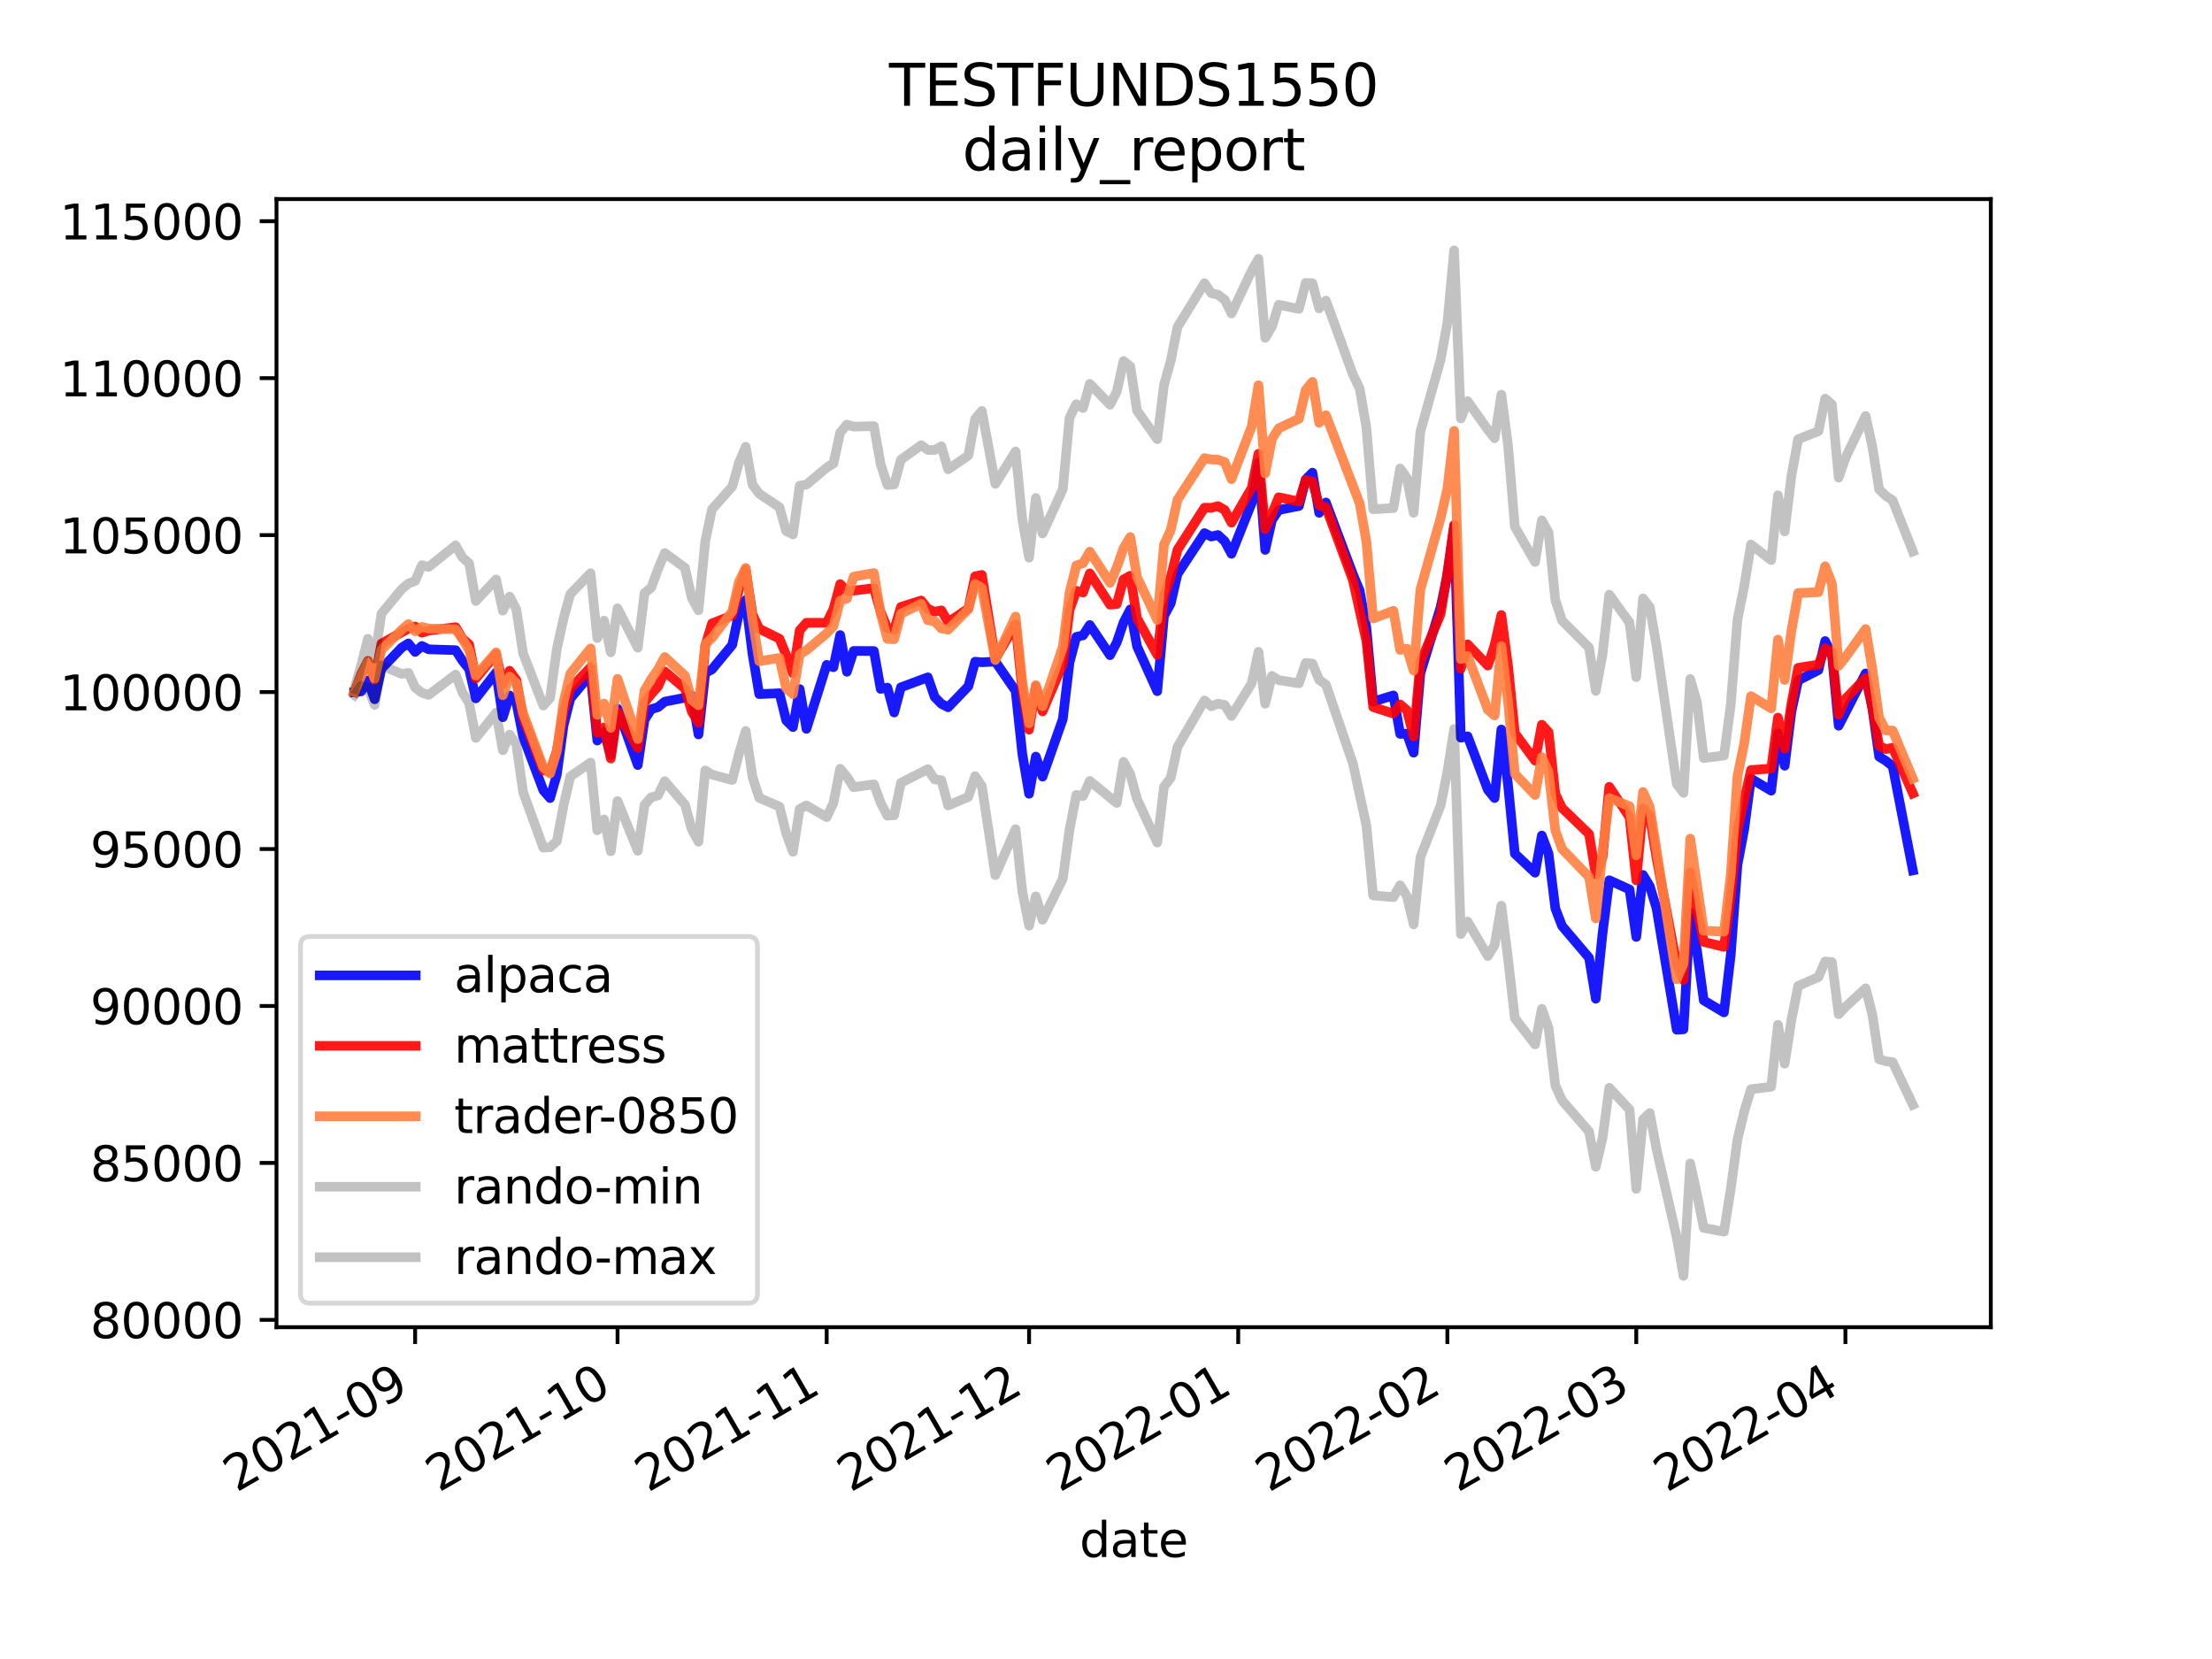 <?xml version="1.0" encoding="utf-8" standalone="no"?>
<!DOCTYPE svg PUBLIC "-//W3C//DTD SVG 1.1//EN"
  "http://www.w3.org/Graphics/SVG/1.1/DTD/svg11.dtd">
<svg height="345.6pt" version="1.1" viewBox="0 0 460.8 345.6" width="460.8pt" xmlns="http://www.w3.org/2000/svg" xmlns:xlink="http://www.w3.org/1999/xlink">
 <defs>
  <style type="text/css">*{stroke-linecap:butt;stroke-linejoin:round;}</style>
 </defs>
 <g id="figure_1">
  <g id="patch_1">
   <path d="M 0 345.6 
L 460.8 345.6 
L 460.8 0 
L 0 0 
z
" style="fill:#ffffff;"/>
  </g>
  <g id="axes_1">
   <g id="patch_2">
    <path d="M 57.6 276.48 
L 414.72 276.48 
L 414.72 41.472 
L 57.6 41.472 
z
" style="fill:#ffffff;"/>
   </g>
   <g id="matplotlib.axis_1">
    <g id="xtick_1">
     <g id="line2d_1">
      <defs>
       <path d="M 0 0 
L 0 3.5 
" id="m980379ba39" style="stroke:#000000;stroke-width:0.8;"/>
      </defs>
      <g>
       <use style="stroke:#000000;stroke-width:0.8;" x="86.482" xlink:href="#m980379ba39" y="276.48"/>
      </g>
     </g>
     <g id="text_1">
      <!-- 2021-09 -->
      <g transform="translate(49.257 310.952)rotate(-30)scale(0.1 -0.1)">
       <defs>
        <path d="M 1228 531 
L 3431 531 
L 3431 0 
L 469 0 
L 469 531 
Q 828 903 1448 1529 
Q 2069 2156 2228 2338 
Q 2531 2678 2651 2914 
Q 2772 3150 2772 3378 
Q 2772 3750 2511 3984 
Q 2250 4219 1831 4219 
Q 1534 4219 1204 4116 
Q 875 4013 500 3803 
L 500 4441 
Q 881 4594 1212 4672 
Q 1544 4750 1819 4750 
Q 2544 4750 2975 4387 
Q 3406 4025 3406 3419 
Q 3406 3131 3298 2873 
Q 3191 2616 2906 2266 
Q 2828 2175 2409 1742 
Q 1991 1309 1228 531 
z
" id="DejaVuSans-32" transform="scale(0.016)"/>
        <path d="M 2034 4250 
Q 1547 4250 1301 3770 
Q 1056 3291 1056 2328 
Q 1056 1369 1301 889 
Q 1547 409 2034 409 
Q 2525 409 2770 889 
Q 3016 1369 3016 2328 
Q 3016 3291 2770 3770 
Q 2525 4250 2034 4250 
z
M 2034 4750 
Q 2819 4750 3233 4129 
Q 3647 3509 3647 2328 
Q 3647 1150 3233 529 
Q 2819 -91 2034 -91 
Q 1250 -91 836 529 
Q 422 1150 422 2328 
Q 422 3509 836 4129 
Q 1250 4750 2034 4750 
z
" id="DejaVuSans-30" transform="scale(0.016)"/>
        <path d="M 794 531 
L 1825 531 
L 1825 4091 
L 703 3866 
L 703 4441 
L 1819 4666 
L 2450 4666 
L 2450 531 
L 3481 531 
L 3481 0 
L 794 0 
L 794 531 
z
" id="DejaVuSans-31" transform="scale(0.016)"/>
        <path d="M 313 2009 
L 1997 2009 
L 1997 1497 
L 313 1497 
L 313 2009 
z
" id="DejaVuSans-2d" transform="scale(0.016)"/>
        <path d="M 703 97 
L 703 672 
Q 941 559 1184 500 
Q 1428 441 1663 441 
Q 2288 441 2617 861 
Q 2947 1281 2994 2138 
Q 2813 1869 2534 1725 
Q 2256 1581 1919 1581 
Q 1219 1581 811 2004 
Q 403 2428 403 3163 
Q 403 3881 828 4315 
Q 1253 4750 1959 4750 
Q 2769 4750 3195 4129 
Q 3622 3509 3622 2328 
Q 3622 1225 3098 567 
Q 2575 -91 1691 -91 
Q 1453 -91 1209 -44 
Q 966 3 703 97 
z
M 1959 2075 
Q 2384 2075 2632 2365 
Q 2881 2656 2881 3163 
Q 2881 3666 2632 3958 
Q 2384 4250 1959 4250 
Q 1534 4250 1286 3958 
Q 1038 3666 1038 3163 
Q 1038 2656 1286 2365 
Q 1534 2075 1959 2075 
z
" id="DejaVuSans-39" transform="scale(0.016)"/>
       </defs>
       <use xlink:href="#DejaVuSans-32"/>
       <use x="63.623" xlink:href="#DejaVuSans-30"/>
       <use x="127.246" xlink:href="#DejaVuSans-32"/>
       <use x="190.869" xlink:href="#DejaVuSans-31"/>
       <use x="254.492" xlink:href="#DejaVuSans-2d"/>
       <use x="290.576" xlink:href="#DejaVuSans-30"/>
       <use x="354.199" xlink:href="#DejaVuSans-39"/>
      </g>
     </g>
    </g>
    <g id="xtick_2">
     <g id="line2d_2">
      <g>
       <use style="stroke:#000000;stroke-width:0.8;" x="128.645" xlink:href="#m980379ba39" y="276.48"/>
      </g>
     </g>
     <g id="text_2">
      <!-- 2021-10 -->
      <g transform="translate(91.42 310.952)rotate(-30)scale(0.1 -0.1)">
       <use xlink:href="#DejaVuSans-32"/>
       <use x="63.623" xlink:href="#DejaVuSans-30"/>
       <use x="127.246" xlink:href="#DejaVuSans-32"/>
       <use x="190.869" xlink:href="#DejaVuSans-31"/>
       <use x="254.492" xlink:href="#DejaVuSans-2d"/>
       <use x="290.576" xlink:href="#DejaVuSans-31"/>
       <use x="354.199" xlink:href="#DejaVuSans-30"/>
      </g>
     </g>
    </g>
    <g id="xtick_3">
     <g id="line2d_3">
      <g>
       <use style="stroke:#000000;stroke-width:0.8;" x="172.213" xlink:href="#m980379ba39" y="276.48"/>
      </g>
     </g>
     <g id="text_3">
      <!-- 2021-11 -->
      <g transform="translate(134.988 310.952)rotate(-30)scale(0.1 -0.1)">
       <use xlink:href="#DejaVuSans-32"/>
       <use x="63.623" xlink:href="#DejaVuSans-30"/>
       <use x="127.246" xlink:href="#DejaVuSans-32"/>
       <use x="190.869" xlink:href="#DejaVuSans-31"/>
       <use x="254.492" xlink:href="#DejaVuSans-2d"/>
       <use x="290.576" xlink:href="#DejaVuSans-31"/>
       <use x="354.199" xlink:href="#DejaVuSans-31"/>
      </g>
     </g>
    </g>
    <g id="xtick_4">
     <g id="line2d_4">
      <g>
       <use style="stroke:#000000;stroke-width:0.8;" x="214.376" xlink:href="#m980379ba39" y="276.48"/>
      </g>
     </g>
     <g id="text_4">
      <!-- 2021-12 -->
      <g transform="translate(177.151 310.952)rotate(-30)scale(0.1 -0.1)">
       <use xlink:href="#DejaVuSans-32"/>
       <use x="63.623" xlink:href="#DejaVuSans-30"/>
       <use x="127.246" xlink:href="#DejaVuSans-32"/>
       <use x="190.869" xlink:href="#DejaVuSans-31"/>
       <use x="254.492" xlink:href="#DejaVuSans-2d"/>
       <use x="290.576" xlink:href="#DejaVuSans-31"/>
       <use x="354.199" xlink:href="#DejaVuSans-32"/>
      </g>
     </g>
    </g>
    <g id="xtick_5">
     <g id="line2d_5">
      <g>
       <use style="stroke:#000000;stroke-width:0.8;" x="257.944" xlink:href="#m980379ba39" y="276.48"/>
      </g>
     </g>
     <g id="text_5">
      <!-- 2022-01 -->
      <g transform="translate(220.719 310.952)rotate(-30)scale(0.1 -0.1)">
       <use xlink:href="#DejaVuSans-32"/>
       <use x="63.623" xlink:href="#DejaVuSans-30"/>
       <use x="127.246" xlink:href="#DejaVuSans-32"/>
       <use x="190.869" xlink:href="#DejaVuSans-32"/>
       <use x="254.492" xlink:href="#DejaVuSans-2d"/>
       <use x="290.576" xlink:href="#DejaVuSans-30"/>
       <use x="354.199" xlink:href="#DejaVuSans-31"/>
      </g>
     </g>
    </g>
    <g id="xtick_6">
     <g id="line2d_6">
      <g>
       <use style="stroke:#000000;stroke-width:0.8;" x="301.513" xlink:href="#m980379ba39" y="276.48"/>
      </g>
     </g>
     <g id="text_6">
      <!-- 2022-02 -->
      <g transform="translate(264.288 310.952)rotate(-30)scale(0.1 -0.1)">
       <use xlink:href="#DejaVuSans-32"/>
       <use x="63.623" xlink:href="#DejaVuSans-30"/>
       <use x="127.246" xlink:href="#DejaVuSans-32"/>
       <use x="190.869" xlink:href="#DejaVuSans-32"/>
       <use x="254.492" xlink:href="#DejaVuSans-2d"/>
       <use x="290.576" xlink:href="#DejaVuSans-30"/>
       <use x="354.199" xlink:href="#DejaVuSans-32"/>
      </g>
     </g>
    </g>
    <g id="xtick_7">
     <g id="line2d_7">
      <g>
       <use style="stroke:#000000;stroke-width:0.8;" x="340.865" xlink:href="#m980379ba39" y="276.48"/>
      </g>
     </g>
     <g id="text_7">
      <!-- 2022-03 -->
      <g transform="translate(303.64 310.952)rotate(-30)scale(0.1 -0.1)">
       <defs>
        <path d="M 2597 2516 
Q 3050 2419 3304 2112 
Q 3559 1806 3559 1356 
Q 3559 666 3084 287 
Q 2609 -91 1734 -91 
Q 1441 -91 1130 -33 
Q 819 25 488 141 
L 488 750 
Q 750 597 1062 519 
Q 1375 441 1716 441 
Q 2309 441 2620 675 
Q 2931 909 2931 1356 
Q 2931 1769 2642 2001 
Q 2353 2234 1838 2234 
L 1294 2234 
L 1294 2753 
L 1863 2753 
Q 2328 2753 2575 2939 
Q 2822 3125 2822 3475 
Q 2822 3834 2567 4026 
Q 2313 4219 1838 4219 
Q 1578 4219 1281 4162 
Q 984 4106 628 3988 
L 628 4550 
Q 988 4650 1302 4700 
Q 1616 4750 1894 4750 
Q 2613 4750 3031 4423 
Q 3450 4097 3450 3541 
Q 3450 3153 3228 2886 
Q 3006 2619 2597 2516 
z
" id="DejaVuSans-33" transform="scale(0.016)"/>
       </defs>
       <use xlink:href="#DejaVuSans-32"/>
       <use x="63.623" xlink:href="#DejaVuSans-30"/>
       <use x="127.246" xlink:href="#DejaVuSans-32"/>
       <use x="190.869" xlink:href="#DejaVuSans-32"/>
       <use x="254.492" xlink:href="#DejaVuSans-2d"/>
       <use x="290.576" xlink:href="#DejaVuSans-30"/>
       <use x="354.199" xlink:href="#DejaVuSans-33"/>
      </g>
     </g>
    </g>
    <g id="xtick_8">
     <g id="line2d_8">
      <g>
       <use style="stroke:#000000;stroke-width:0.8;" x="384.433" xlink:href="#m980379ba39" y="276.48"/>
      </g>
     </g>
     <g id="text_8">
      <!-- 2022-04 -->
      <g transform="translate(347.208 310.952)rotate(-30)scale(0.1 -0.1)">
       <defs>
        <path d="M 2419 4116 
L 825 1625 
L 2419 1625 
L 2419 4116 
z
M 2253 4666 
L 3047 4666 
L 3047 1625 
L 3713 1625 
L 3713 1100 
L 3047 1100 
L 3047 0 
L 2419 0 
L 2419 1100 
L 313 1100 
L 313 1709 
L 2253 4666 
z
" id="DejaVuSans-34" transform="scale(0.016)"/>
       </defs>
       <use xlink:href="#DejaVuSans-32"/>
       <use x="63.623" xlink:href="#DejaVuSans-30"/>
       <use x="127.246" xlink:href="#DejaVuSans-32"/>
       <use x="190.869" xlink:href="#DejaVuSans-32"/>
       <use x="254.492" xlink:href="#DejaVuSans-2d"/>
       <use x="290.576" xlink:href="#DejaVuSans-30"/>
       <use x="354.199" xlink:href="#DejaVuSans-34"/>
      </g>
     </g>
    </g>
    <g id="text_9">
     <!-- date -->
     <g transform="translate(224.885 324.351)scale(0.1 -0.1)">
      <defs>
       <path d="M 2906 2969 
L 2906 4863 
L 3481 4863 
L 3481 0 
L 2906 0 
L 2906 525 
Q 2725 213 2448 61 
Q 2172 -91 1784 -91 
Q 1150 -91 751 415 
Q 353 922 353 1747 
Q 353 2572 751 3078 
Q 1150 3584 1784 3584 
Q 2172 3584 2448 3432 
Q 2725 3281 2906 2969 
z
M 947 1747 
Q 947 1113 1208 752 
Q 1469 391 1925 391 
Q 2381 391 2643 752 
Q 2906 1113 2906 1747 
Q 2906 2381 2643 2742 
Q 2381 3103 1925 3103 
Q 1469 3103 1208 2742 
Q 947 2381 947 1747 
z
" id="DejaVuSans-64" transform="scale(0.016)"/>
       <path d="M 2194 1759 
Q 1497 1759 1228 1600 
Q 959 1441 959 1056 
Q 959 750 1161 570 
Q 1363 391 1709 391 
Q 2188 391 2477 730 
Q 2766 1069 2766 1631 
L 2766 1759 
L 2194 1759 
z
M 3341 1997 
L 3341 0 
L 2766 0 
L 2766 531 
Q 2569 213 2275 61 
Q 1981 -91 1556 -91 
Q 1019 -91 701 211 
Q 384 513 384 1019 
Q 384 1609 779 1909 
Q 1175 2209 1959 2209 
L 2766 2209 
L 2766 2266 
Q 2766 2663 2505 2880 
Q 2244 3097 1772 3097 
Q 1472 3097 1187 3025 
Q 903 2953 641 2809 
L 641 3341 
Q 956 3463 1253 3523 
Q 1550 3584 1831 3584 
Q 2591 3584 2966 3190 
Q 3341 2797 3341 1997 
z
" id="DejaVuSans-61" transform="scale(0.016)"/>
       <path d="M 1172 4494 
L 1172 3500 
L 2356 3500 
L 2356 3053 
L 1172 3053 
L 1172 1153 
Q 1172 725 1289 603 
Q 1406 481 1766 481 
L 2356 481 
L 2356 0 
L 1766 0 
Q 1100 0 847 248 
Q 594 497 594 1153 
L 594 3053 
L 172 3053 
L 172 3500 
L 594 3500 
L 594 4494 
L 1172 4494 
z
" id="DejaVuSans-74" transform="scale(0.016)"/>
       <path d="M 3597 1894 
L 3597 1613 
L 953 1613 
Q 991 1019 1311 708 
Q 1631 397 2203 397 
Q 2534 397 2845 478 
Q 3156 559 3463 722 
L 3463 178 
Q 3153 47 2828 -22 
Q 2503 -91 2169 -91 
Q 1331 -91 842 396 
Q 353 884 353 1716 
Q 353 2575 817 3079 
Q 1281 3584 2069 3584 
Q 2775 3584 3186 3129 
Q 3597 2675 3597 1894 
z
M 3022 2063 
Q 3016 2534 2758 2815 
Q 2500 3097 2075 3097 
Q 1594 3097 1305 2825 
Q 1016 2553 972 2059 
L 3022 2063 
z
" id="DejaVuSans-65" transform="scale(0.016)"/>
      </defs>
      <use xlink:href="#DejaVuSans-64"/>
      <use x="63.477" xlink:href="#DejaVuSans-61"/>
      <use x="124.756" xlink:href="#DejaVuSans-74"/>
      <use x="163.965" xlink:href="#DejaVuSans-65"/>
     </g>
    </g>
   </g>
   <g id="matplotlib.axis_2">
    <g id="ytick_1">
     <g id="line2d_9">
      <defs>
       <path d="M 0 0 
L -3.5 0 
" id="md6bfa94788" style="stroke:#000000;stroke-width:0.8;"/>
      </defs>
      <g>
       <use style="stroke:#000000;stroke-width:0.8;" x="57.6" xlink:href="#md6bfa94788" y="274.955"/>
      </g>
     </g>
     <g id="text_10">
      <!-- 80000 -->
      <g transform="translate(18.788 278.754)scale(0.1 -0.1)">
       <defs>
        <path d="M 2034 2216 
Q 1584 2216 1326 1975 
Q 1069 1734 1069 1313 
Q 1069 891 1326 650 
Q 1584 409 2034 409 
Q 2484 409 2743 651 
Q 3003 894 3003 1313 
Q 3003 1734 2745 1975 
Q 2488 2216 2034 2216 
z
M 1403 2484 
Q 997 2584 770 2862 
Q 544 3141 544 3541 
Q 544 4100 942 4425 
Q 1341 4750 2034 4750 
Q 2731 4750 3128 4425 
Q 3525 4100 3525 3541 
Q 3525 3141 3298 2862 
Q 3072 2584 2669 2484 
Q 3125 2378 3379 2068 
Q 3634 1759 3634 1313 
Q 3634 634 3220 271 
Q 2806 -91 2034 -91 
Q 1263 -91 848 271 
Q 434 634 434 1313 
Q 434 1759 690 2068 
Q 947 2378 1403 2484 
z
M 1172 3481 
Q 1172 3119 1398 2916 
Q 1625 2713 2034 2713 
Q 2441 2713 2670 2916 
Q 2900 3119 2900 3481 
Q 2900 3844 2670 4047 
Q 2441 4250 2034 4250 
Q 1625 4250 1398 4047 
Q 1172 3844 1172 3481 
z
" id="DejaVuSans-38" transform="scale(0.016)"/>
       </defs>
       <use xlink:href="#DejaVuSans-38"/>
       <use x="63.623" xlink:href="#DejaVuSans-30"/>
       <use x="127.246" xlink:href="#DejaVuSans-30"/>
       <use x="190.869" xlink:href="#DejaVuSans-30"/>
       <use x="254.492" xlink:href="#DejaVuSans-30"/>
      </g>
     </g>
    </g>
    <g id="ytick_2">
     <g id="line2d_10">
      <g>
       <use style="stroke:#000000;stroke-width:0.8;" x="57.6" xlink:href="#md6bfa94788" y="242.258"/>
      </g>
     </g>
     <g id="text_11">
      <!-- 85000 -->
      <g transform="translate(18.788 246.058)scale(0.1 -0.1)">
       <defs>
        <path d="M 691 4666 
L 3169 4666 
L 3169 4134 
L 1269 4134 
L 1269 2991 
Q 1406 3038 1543 3061 
Q 1681 3084 1819 3084 
Q 2600 3084 3056 2656 
Q 3513 2228 3513 1497 
Q 3513 744 3044 326 
Q 2575 -91 1722 -91 
Q 1428 -91 1123 -41 
Q 819 9 494 109 
L 494 744 
Q 775 591 1075 516 
Q 1375 441 1709 441 
Q 2250 441 2565 725 
Q 2881 1009 2881 1497 
Q 2881 1984 2565 2268 
Q 2250 2553 1709 2553 
Q 1456 2553 1204 2497 
Q 953 2441 691 2322 
L 691 4666 
z
" id="DejaVuSans-35" transform="scale(0.016)"/>
       </defs>
       <use xlink:href="#DejaVuSans-38"/>
       <use x="63.623" xlink:href="#DejaVuSans-35"/>
       <use x="127.246" xlink:href="#DejaVuSans-30"/>
       <use x="190.869" xlink:href="#DejaVuSans-30"/>
       <use x="254.492" xlink:href="#DejaVuSans-30"/>
      </g>
     </g>
    </g>
    <g id="ytick_3">
     <g id="line2d_11">
      <g>
       <use style="stroke:#000000;stroke-width:0.8;" x="57.6" xlink:href="#md6bfa94788" y="209.562"/>
      </g>
     </g>
     <g id="text_12">
      <!-- 90000 -->
      <g transform="translate(18.788 213.361)scale(0.1 -0.1)">
       <use xlink:href="#DejaVuSans-39"/>
       <use x="63.623" xlink:href="#DejaVuSans-30"/>
       <use x="127.246" xlink:href="#DejaVuSans-30"/>
       <use x="190.869" xlink:href="#DejaVuSans-30"/>
       <use x="254.492" xlink:href="#DejaVuSans-30"/>
      </g>
     </g>
    </g>
    <g id="ytick_4">
     <g id="line2d_12">
      <g>
       <use style="stroke:#000000;stroke-width:0.8;" x="57.6" xlink:href="#md6bfa94788" y="176.866"/>
      </g>
     </g>
     <g id="text_13">
      <!-- 95000 -->
      <g transform="translate(18.788 180.665)scale(0.1 -0.1)">
       <use xlink:href="#DejaVuSans-39"/>
       <use x="63.623" xlink:href="#DejaVuSans-35"/>
       <use x="127.246" xlink:href="#DejaVuSans-30"/>
       <use x="190.869" xlink:href="#DejaVuSans-30"/>
       <use x="254.492" xlink:href="#DejaVuSans-30"/>
      </g>
     </g>
    </g>
    <g id="ytick_5">
     <g id="line2d_13">
      <g>
       <use style="stroke:#000000;stroke-width:0.8;" x="57.6" xlink:href="#md6bfa94788" y="144.17"/>
      </g>
     </g>
     <g id="text_14">
      <!-- 100000 -->
      <g transform="translate(12.425 147.969)scale(0.1 -0.1)">
       <use xlink:href="#DejaVuSans-31"/>
       <use x="63.623" xlink:href="#DejaVuSans-30"/>
       <use x="127.246" xlink:href="#DejaVuSans-30"/>
       <use x="190.869" xlink:href="#DejaVuSans-30"/>
       <use x="254.492" xlink:href="#DejaVuSans-30"/>
       <use x="318.115" xlink:href="#DejaVuSans-30"/>
      </g>
     </g>
    </g>
    <g id="ytick_6">
     <g id="line2d_14">
      <g>
       <use style="stroke:#000000;stroke-width:0.8;" x="57.6" xlink:href="#md6bfa94788" y="111.474"/>
      </g>
     </g>
     <g id="text_15">
      <!-- 105000 -->
      <g transform="translate(12.425 115.273)scale(0.1 -0.1)">
       <use xlink:href="#DejaVuSans-31"/>
       <use x="63.623" xlink:href="#DejaVuSans-30"/>
       <use x="127.246" xlink:href="#DejaVuSans-35"/>
       <use x="190.869" xlink:href="#DejaVuSans-30"/>
       <use x="254.492" xlink:href="#DejaVuSans-30"/>
       <use x="318.115" xlink:href="#DejaVuSans-30"/>
      </g>
     </g>
    </g>
    <g id="ytick_7">
     <g id="line2d_15">
      <g>
       <use style="stroke:#000000;stroke-width:0.8;" x="57.6" xlink:href="#md6bfa94788" y="78.777"/>
      </g>
     </g>
     <g id="text_16">
      <!-- 110000 -->
      <g transform="translate(12.425 82.577)scale(0.1 -0.1)">
       <use xlink:href="#DejaVuSans-31"/>
       <use x="63.623" xlink:href="#DejaVuSans-31"/>
       <use x="127.246" xlink:href="#DejaVuSans-30"/>
       <use x="190.869" xlink:href="#DejaVuSans-30"/>
       <use x="254.492" xlink:href="#DejaVuSans-30"/>
       <use x="318.115" xlink:href="#DejaVuSans-30"/>
      </g>
     </g>
    </g>
    <g id="ytick_8">
     <g id="line2d_16">
      <g>
       <use style="stroke:#000000;stroke-width:0.8;" x="57.6" xlink:href="#md6bfa94788" y="46.081"/>
      </g>
     </g>
     <g id="text_17">
      <!-- 115000 -->
      <g transform="translate(12.425 49.88)scale(0.1 -0.1)">
       <use xlink:href="#DejaVuSans-31"/>
       <use x="63.623" xlink:href="#DejaVuSans-31"/>
       <use x="127.246" xlink:href="#DejaVuSans-35"/>
       <use x="190.869" xlink:href="#DejaVuSans-30"/>
       <use x="254.492" xlink:href="#DejaVuSans-30"/>
       <use x="318.115" xlink:href="#DejaVuSans-30"/>
      </g>
     </g>
    </g>
   </g>
   <g id="line2d_17">
    <path clip-path="url(#pf9670eae93)" d="M 73.833 144.17 
L 75.238 144.026 
L 76.644 141.739 
L 78.049 145.676 
L 79.454 139.313 
L 83.671 134.915 
L 85.076 134.036 
L 86.482 135.813 
L 87.887 134.563 
L 89.292 135.263 
L 94.914 135.439 
L 96.32 137.612 
L 97.725 139.372 
L 99.13 145.488 
L 103.347 140.091 
L 104.752 149.415 
L 106.158 144.865 
L 107.563 146.386 
L 108.969 153.438 
L 113.185 164.636 
L 114.59 166.252 
L 115.996 161.38 
L 117.401 151.108 
L 118.807 145.533 
L 123.023 140.438 
L 124.428 154.277 
L 125.834 152.48 
L 127.239 157.27 
L 128.645 147.618 
L 132.861 159.376 
L 134.266 149.933 
L 135.672 147.738 
L 137.077 147.316 
L 138.483 146.168 
L 142.699 145.342 
L 144.104 144.878 
L 145.51 153.003 
L 146.915 140.197 
L 148.321 139.443 
L 152.537 134.341 
L 153.942 127.712 
L 155.348 124.993 
L 156.753 136.201 
L 158.159 144.596 
L 162.375 144.41 
L 163.78 150.072 
L 165.186 151.47 
L 166.591 143.544 
L 167.997 151.835 
L 172.213 138.501 
L 173.618 138.991 
L 175.024 132.29 
L 176.429 139.945 
L 177.835 135.598 
L 182.051 135.621 
L 183.456 143.518 
L 184.862 143.244 
L 186.267 148.432 
L 187.673 143.182 
L 193.294 141.092 
L 194.7 145.186 
L 196.105 146.627 
L 197.511 147.34 
L 201.727 142.967 
L 203.132 137.839 
L 204.538 137.961 
L 207.349 137.82 
L 211.565 143.918 
L 212.97 157.067 
L 214.376 165.362 
L 215.781 157.605 
L 217.187 161.788 
L 221.403 149.795 
L 222.808 137.949 
L 224.214 132.678 
L 225.619 132.353 
L 227.025 130.194 
L 231.241 136.491 
L 232.646 133.829 
L 234.052 129.673 
L 235.457 126.951 
L 236.863 134.645 
L 241.079 143.987 
L 242.484 128.314 
L 243.89 125.678 
L 245.295 119.587 
L 250.917 111.054 
L 252.322 111.774 
L 253.728 111.446 
L 255.133 112.749 
L 256.539 115.367 
L 260.755 104.771 
L 262.16 96.402 
L 263.566 114.553 
L 264.971 108.351 
L 266.377 106.243 
L 270.593 105.412 
L 271.998 99.881 
L 273.404 98.456 
L 274.809 106.835 
L 276.215 104.673 
L 281.837 119.639 
L 283.242 123.026 
L 284.647 130.795 
L 286.053 146.161 
L 290.269 144.859 
L 291.675 152.883 
L 293.08 152.836 
L 294.485 156.809 
L 295.891 140.256 
L 300.107 126.487 
L 301.513 119.81 
L 302.918 109.639 
L 304.323 153.675 
L 305.729 153.385 
L 309.945 164.529 
L 311.351 166.245 
L 312.756 151.968 
L 314.161 163.587 
L 315.567 177.83 
L 319.783 181.801 
L 321.189 174.049 
L 322.594 177.825 
L 323.999 189.231 
L 325.405 192.899 
L 331.027 199.52 
L 332.432 208.056 
L 333.837 194.476 
L 335.243 183.367 
L 339.459 185.293 
L 340.865 195.19 
L 342.27 182.26 
L 343.675 184.594 
L 345.081 189.203 
L 349.297 214.509 
L 350.703 214.428 
L 352.108 190.068 
L 353.513 198.042 
L 354.919 208.398 
L 359.135 210.904 
L 360.541 199.008 
L 361.946 180.167 
L 363.351 172.734 
L 364.757 162.203 
L 368.973 164.716 
L 370.379 152.794 
L 371.784 159.518 
L 373.19 148.191 
L 374.595 141.743 
L 378.811 139.599 
L 380.217 133.538 
L 381.622 136.321 
L 383.028 151.184 
L 388.649 140.278 
L 390.055 147.649 
L 391.46 157.625 
L 392.866 158.495 
L 394.271 159.621 
L 398.487 181.324 
L 398.487 181.324 
" style="fill:none;stroke:#0000ff;stroke-linecap:square;stroke-opacity:0.9;stroke-width:2;"/>
   </g>
   <g id="line2d_18">
    <path clip-path="url(#pf9670eae93)" d="M 73.833 144.17 
L 75.238 140.459 
L 76.644 137.68 
L 78.049 141.599 
L 79.454 134.075 
L 85.076 130.94 
L 86.482 130.514 
L 87.887 131.815 
L 89.292 131.358 
L 94.914 130.647 
L 96.32 133.004 
L 97.725 134.248 
L 99.13 141.32 
L 103.347 136.266 
L 104.752 142.547 
L 106.158 139.725 
L 107.563 141.642 
L 108.969 149.481 
L 113.185 160.476 
L 114.59 160.761 
L 115.996 156.413 
L 117.401 148.166 
L 118.807 143.469 
L 123.023 139.013 
L 124.428 152.672 
L 125.834 151.544 
L 127.239 158.016 
L 128.645 148.351 
L 132.861 155.809 
L 134.266 146.336 
L 135.672 144.574 
L 137.077 143.009 
L 138.483 139.879 
L 142.699 143.471 
L 144.104 148.223 
L 145.51 150.567 
L 146.915 134.56 
L 148.321 129.861 
L 152.537 128.226 
L 153.942 122.824 
L 155.348 118.649 
L 156.753 127.998 
L 158.159 130.965 
L 162.375 133.061 
L 163.78 136.461 
L 165.186 140.262 
L 166.591 131.312 
L 167.997 129.728 
L 172.213 129.738 
L 173.618 126.907 
L 175.024 121.675 
L 176.429 123.094 
L 177.835 123.038 
L 182.051 122.519 
L 183.456 127.49 
L 184.862 130.877 
L 186.267 131.185 
L 187.673 126.433 
L 191.889 125.093 
L 193.294 126.838 
L 194.7 127.432 
L 196.105 127.155 
L 197.511 129.606 
L 201.727 126.768 
L 203.132 120.055 
L 204.538 119.754 
L 207.349 137.233 
L 211.565 130.07 
L 212.97 143.791 
L 214.376 152.007 
L 215.781 143 
L 217.187 148.192 
L 221.403 138.341 
L 222.808 127.035 
L 224.214 123.082 
L 225.619 123.424 
L 227.025 119.443 
L 231.241 125.964 
L 232.646 125.838 
L 234.052 120.703 
L 235.457 119.939 
L 236.863 128.767 
L 241.079 136.439 
L 242.484 124.197 
L 243.89 120.243 
L 245.295 114.52 
L 250.917 105.753 
L 252.322 105.786 
L 253.728 105.433 
L 255.133 106.238 
L 256.539 108.884 
L 260.755 101.629 
L 262.16 94.535 
L 263.566 110.232 
L 264.971 107.058 
L 266.377 103.593 
L 270.593 104.472 
L 271.998 99.996 
L 273.404 100.31 
L 274.809 105.264 
L 276.215 105.667 
L 281.837 120.878 
L 284.647 133.56 
L 286.053 147.289 
L 290.269 148.651 
L 291.675 146.738 
L 293.08 147.967 
L 294.485 153.435 
L 295.891 137.991 
L 300.107 127.916 
L 301.513 119.329 
L 302.918 109.344 
L 304.323 139.299 
L 305.729 134.223 
L 309.945 138.65 
L 311.351 134.387 
L 312.756 128.112 
L 314.161 138.775 
L 315.567 152.714 
L 319.783 158.452 
L 321.189 150.965 
L 322.594 152.512 
L 323.999 165.36 
L 325.405 168.314 
L 331.027 173.736 
L 332.432 182.223 
L 333.837 178.601 
L 335.243 163.901 
L 339.459 170.231 
L 340.865 183.409 
L 342.27 168.425 
L 343.675 170.047 
L 345.081 178.684 
L 349.297 200.999 
L 350.703 204.15 
L 352.108 181.742 
L 353.513 189.512 
L 354.919 196.213 
L 359.135 197.245 
L 360.541 186.915 
L 361.946 172.963 
L 364.757 160.406 
L 368.973 160.109 
L 370.379 149.482 
L 371.784 155.969 
L 373.19 146.546 
L 374.595 139.115 
L 378.811 138.443 
L 380.217 135.081 
L 381.622 135.814 
L 383.028 148.877 
L 384.433 145.59 
L 388.649 141.226 
L 390.055 147.452 
L 391.46 155.374 
L 392.866 156.053 
L 394.271 155.762 
L 398.487 165.271 
L 398.487 165.271 
" style="fill:none;stroke:#ff0000;stroke-linecap:square;stroke-opacity:0.9;stroke-width:2;"/>
   </g>
   <g id="line2d_19">
    <path clip-path="url(#pf9670eae93)" d="M 73.833 144.17 
L 75.238 140.846 
L 76.644 137.902 
L 78.049 141.375 
L 79.454 135.4 
L 83.671 131.215 
L 85.076 130.004 
L 86.482 131.51 
L 87.887 130.584 
L 89.292 130.93 
L 94.914 131.104 
L 96.32 133.054 
L 97.725 135.491 
L 99.13 140.75 
L 103.347 135.892 
L 104.752 144.839 
L 106.158 140.93 
L 107.563 142.301 
L 108.969 148.571 
L 113.185 159.849 
L 114.59 161.148 
L 115.996 156.509 
L 117.401 146.245 
L 118.807 140.32 
L 123.023 135.071 
L 124.428 148.932 
L 125.834 146.557 
L 127.239 151.627 
L 128.645 141.416 
L 132.861 153.95 
L 134.266 143.841 
L 135.672 141.445 
L 137.077 139.441 
L 138.483 136.868 
L 142.699 140.764 
L 144.104 145.843 
L 145.51 146.924 
L 146.915 134.193 
L 148.321 132.89 
L 152.537 127.342 
L 153.942 121.175 
L 155.348 118.305 
L 156.753 129.104 
L 158.159 137.752 
L 162.375 137.051 
L 163.78 143.388 
L 165.186 144.585 
L 166.591 136.283 
L 167.997 135.462 
L 172.213 131.926 
L 173.618 130.434 
L 175.024 125.105 
L 176.429 124.683 
L 177.835 120.122 
L 182.051 119.368 
L 183.456 127.84 
L 184.862 133.077 
L 186.267 133.16 
L 187.673 127.864 
L 191.889 125.778 
L 193.294 129.209 
L 194.7 129.395 
L 196.105 130.919 
L 197.511 131.178 
L 201.727 126.909 
L 203.132 121.64 
L 204.538 122.47 
L 207.349 137.503 
L 211.565 128.43 
L 212.97 142.075 
L 214.376 150.688 
L 215.781 142.714 
L 217.187 147.115 
L 221.403 134.744 
L 222.808 123.425 
L 224.214 117.807 
L 225.619 117.32 
L 227.025 114.913 
L 231.241 121.427 
L 232.646 118.229 
L 234.052 114.193 
L 235.457 111.881 
L 236.863 120.22 
L 241.079 129.156 
L 242.484 113.434 
L 243.89 110.396 
L 245.295 104.103 
L 250.917 95.431 
L 252.322 95.722 
L 253.728 95.765 
L 255.133 96.276 
L 256.539 99.813 
L 260.755 88.801 
L 262.16 80.248 
L 263.566 98.624 
L 264.971 91.444 
L 266.377 89.225 
L 270.593 87.228 
L 271.998 81.244 
L 273.404 79.542 
L 274.809 88.064 
L 276.215 86.492 
L 283.242 104.88 
L 284.647 112.865 
L 286.053 128.835 
L 290.269 127.24 
L 291.675 135.389 
L 293.08 135.118 
L 294.485 139.7 
L 295.891 122.83 
L 300.107 107.889 
L 301.513 101.836 
L 302.918 89.756 
L 304.323 137.309 
L 305.729 136.666 
L 309.945 147.85 
L 311.351 149.048 
L 312.756 134.596 
L 314.161 146.226 
L 315.567 161.203 
L 319.783 165.613 
L 321.189 157.724 
L 322.594 160.804 
L 323.999 173 
L 325.405 176.847 
L 331.027 182.685 
L 332.432 191.308 
L 333.837 177.396 
L 335.243 166.237 
L 339.459 167.94 
L 340.865 178.186 
L 342.27 164.982 
L 343.675 168.083 
L 349.297 204.009 
L 350.703 200.795 
L 352.108 174.702 
L 354.919 193.867 
L 359.135 194.081 
L 360.541 182.309 
L 361.946 161.706 
L 363.351 154.86 
L 364.757 145.015 
L 368.973 147.564 
L 370.379 133.236 
L 371.784 141.644 
L 373.19 131.372 
L 374.595 123.539 
L 378.811 123.353 
L 380.217 117.955 
L 381.622 121.582 
L 383.028 138.703 
L 384.433 136.936 
L 388.649 131.029 
L 390.055 139.485 
L 391.46 149.547 
L 392.866 152.154 
L 394.271 152.19 
L 398.487 162.207 
L 398.487 162.207 
" style="fill:none;stroke:#ff8040;stroke-linecap:square;stroke-opacity:0.9;stroke-width:2;"/>
   </g>
   <g id="line2d_20">
    <path clip-path="url(#pf9670eae93)" d="M 73.833 144.824 
L 75.238 142.871 
L 76.644 143.261 
L 78.049 146.851 
L 79.454 138.616 
L 83.671 140.391 
L 85.076 140.172 
L 86.482 143.237 
L 87.887 144.314 
L 89.292 144.766 
L 94.914 140.518 
L 96.32 144.23 
L 97.725 146.45 
L 99.13 153.738 
L 103.347 148.47 
L 104.752 156.293 
L 106.158 153.02 
L 107.563 155.081 
L 108.969 165.01 
L 113.185 176.589 
L 114.59 176.494 
L 115.996 175.245 
L 117.401 167.798 
L 118.807 161.743 
L 123.023 158.859 
L 124.428 172.963 
L 125.834 170.692 
L 127.239 177.339 
L 128.645 166.857 
L 132.861 177.244 
L 134.266 167.676 
L 135.672 166.093 
L 137.077 165.705 
L 138.483 162.735 
L 142.699 167.63 
L 144.104 172.76 
L 145.51 175.345 
L 146.915 160.496 
L 148.321 161.37 
L 152.537 162.496 
L 153.942 157.007 
L 155.348 152.278 
L 156.753 161.842 
L 158.159 166.205 
L 162.375 168.023 
L 163.78 173.615 
L 165.186 177.467 
L 166.591 168.516 
L 167.997 167.792 
L 172.213 170.226 
L 173.618 167.271 
L 175.024 160.14 
L 176.429 161.82 
L 177.835 163.995 
L 182.051 163.384 
L 183.456 167.221 
L 184.862 169.917 
L 186.267 169.822 
L 187.673 163.082 
L 193.294 160.22 
L 194.7 162.354 
L 196.105 162.531 
L 197.511 167.791 
L 201.727 166.01 
L 203.132 161.679 
L 204.538 163.753 
L 207.349 182.308 
L 211.565 172.728 
L 212.97 185.716 
L 214.376 192.838 
L 215.781 186.712 
L 217.187 191.606 
L 221.403 183.052 
L 222.808 172.804 
L 224.214 165.588 
L 225.619 165.826 
L 227.025 162.694 
L 232.646 167.28 
L 234.052 158.702 
L 235.457 161.284 
L 236.863 166.464 
L 241.079 175.519 
L 242.484 163.889 
L 243.89 162.042 
L 245.295 155.593 
L 250.917 145.925 
L 252.322 147.135 
L 253.728 146.584 
L 255.133 146.863 
L 256.539 149.148 
L 260.755 142.328 
L 262.16 135.781 
L 263.566 146.609 
L 264.971 140.811 
L 266.377 141.682 
L 270.593 142.347 
L 271.998 138.1 
L 273.404 138.24 
L 274.809 141.636 
L 276.215 142.615 
L 281.837 159.043 
L 284.647 171.992 
L 286.053 186.539 
L 290.269 186.893 
L 291.675 184.421 
L 293.08 186.687 
L 294.485 192.564 
L 295.891 178.579 
L 300.107 167.796 
L 301.513 160.792 
L 302.918 151.857 
L 304.323 194.584 
L 305.729 191.983 
L 309.945 199.162 
L 311.351 196.898 
L 312.756 188.658 
L 314.161 199.763 
L 315.567 212.11 
L 319.783 217.573 
L 321.189 210.16 
L 322.594 214.173 
L 323.999 226.107 
L 325.405 229.24 
L 331.027 235.715 
L 332.432 243.071 
L 333.837 237.064 
L 335.243 226.605 
L 339.459 231.152 
L 340.865 247.667 
L 342.27 233.209 
L 343.675 231.867 
L 345.081 239.371 
L 349.297 257.791 
L 350.703 265.798 
L 352.108 242.359 
L 353.513 248.8 
L 354.919 255.79 
L 359.135 256.587 
L 360.541 247.743 
L 361.946 237.388 
L 363.351 231.56 
L 364.757 226.894 
L 368.973 226.393 
L 370.379 213.5 
L 371.784 221.584 
L 373.19 212.457 
L 374.595 205.381 
L 378.811 203.542 
L 380.217 200.297 
L 381.622 200.419 
L 383.028 211.281 
L 384.433 209.771 
L 388.649 205.878 
L 390.055 211.433 
L 391.46 220.68 
L 392.866 221.091 
L 394.271 221.264 
L 398.487 230.139 
L 398.487 230.139 
" style="fill:none;stroke:#0d0d0d;stroke-linecap:square;stroke-opacity:0.25;stroke-width:2;"/>
   </g>
   <g id="line2d_21">
    <path clip-path="url(#pf9670eae93)" d="M 73.833 143.516 
L 75.238 138.58 
L 76.644 133.065 
L 78.049 137.219 
L 79.454 127.857 
L 83.671 122.735 
L 85.076 121.563 
L 86.482 121.03 
L 87.887 117.733 
L 89.292 118.104 
L 94.914 113.614 
L 96.32 116.109 
L 97.725 117.345 
L 99.13 125.201 
L 103.347 120.699 
L 104.752 127.216 
L 106.158 124.273 
L 107.563 126.948 
L 108.969 136.106 
L 113.185 146.985 
L 114.59 145.41 
L 115.996 135.227 
L 117.401 128.823 
L 118.807 123.76 
L 123.023 119.406 
L 124.428 132.939 
L 125.834 129.289 
L 127.239 135.899 
L 128.645 126.72 
L 132.861 134.929 
L 134.266 123.547 
L 135.672 122.402 
L 137.077 118.566 
L 138.483 115.207 
L 142.699 118.292 
L 144.104 124.55 
L 145.51 127.138 
L 146.915 112.764 
L 148.321 106.103 
L 152.537 101.367 
L 153.942 96.385 
L 155.348 93.067 
L 156.753 100.966 
L 158.159 102.844 
L 162.375 105.667 
L 163.78 110.633 
L 165.186 111.339 
L 166.591 101.175 
L 167.997 100.957 
L 172.213 97.409 
L 173.618 96.535 
L 175.024 90.126 
L 176.429 88.46 
L 177.835 88.874 
L 182.051 88.761 
L 183.456 96.681 
L 184.862 101.029 
L 186.267 100.913 
L 187.673 95.768 
L 191.889 92.743 
L 193.294 93.728 
L 194.7 93.75 
L 196.105 92.973 
L 197.511 97.774 
L 201.727 94.884 
L 203.132 87.27 
L 204.538 85.594 
L 207.349 100.806 
L 211.565 94.037 
L 212.97 108.222 
L 214.376 116.183 
L 215.781 103.743 
L 217.187 111.141 
L 221.403 101.896 
L 222.808 87.01 
L 224.214 84.189 
L 225.619 84.998 
L 227.025 79.955 
L 231.241 84.309 
L 232.646 81.573 
L 234.052 75.21 
L 235.457 76.32 
L 236.863 85.509 
L 241.079 91.493 
L 242.484 80.177 
L 243.89 75.172 
L 245.295 68.136 
L 250.917 58.987 
L 252.322 61.057 
L 253.728 61.4 
L 255.133 62.433 
L 256.539 65.309 
L 260.755 56.386 
L 262.16 53.927 
L 263.566 70.386 
L 264.971 68.019 
L 266.377 63.485 
L 270.593 64.358 
L 271.998 58.932 
L 273.404 58.989 
L 274.809 64.246 
L 276.215 62.618 
L 281.837 78.018 
L 283.242 80.954 
L 284.647 89.084 
L 286.053 106.089 
L 290.269 105.842 
L 291.675 97.586 
L 293.08 99.578 
L 294.485 106.842 
L 295.891 89.914 
L 300.107 74.902 
L 301.513 67.271 
L 302.918 52.154 
L 304.323 87.172 
L 305.729 83.574 
L 309.945 89.521 
L 311.351 91.294 
L 312.756 82.206 
L 314.161 92.871 
L 315.567 109.715 
L 319.783 117.067 
L 321.189 108.398 
L 322.594 110.938 
L 323.999 124.981 
L 325.405 129.279 
L 331.027 134.917 
L 332.432 143.924 
L 333.837 136.28 
L 335.243 123.878 
L 339.459 129.691 
L 340.865 141.071 
L 342.27 124.659 
L 343.675 126.457 
L 345.081 134.48 
L 349.297 163.317 
L 350.703 165.178 
L 352.108 141.447 
L 353.513 146.343 
L 354.919 157.914 
L 359.135 157.393 
L 360.541 146.892 
L 361.946 129.055 
L 363.351 122.101 
L 364.757 113.439 
L 368.973 116.677 
L 370.379 103.172 
L 371.784 110.704 
L 373.19 99.091 
L 374.595 91.488 
L 378.811 89.832 
L 380.217 83.041 
L 381.622 84.231 
L 383.028 99.506 
L 384.433 95.385 
L 388.649 86.657 
L 390.055 93.115 
L 391.46 101.949 
L 392.866 103.3 
L 394.271 104.245 
L 398.487 114.878 
L 398.487 114.878 
" style="fill:none;stroke:#0d0d0d;stroke-linecap:square;stroke-opacity:0.25;stroke-width:2;"/>
   </g>
   <g id="patch_3">
    <path d="M 57.6 276.48 
L 57.6 41.472 
" style="fill:none;stroke:#000000;stroke-linecap:square;stroke-linejoin:miter;stroke-width:0.8;"/>
   </g>
   <g id="patch_4">
    <path d="M 414.72 276.48 
L 414.72 41.472 
" style="fill:none;stroke:#000000;stroke-linecap:square;stroke-linejoin:miter;stroke-width:0.8;"/>
   </g>
   <g id="patch_5">
    <path d="M 57.6 276.48 
L 414.72 276.48 
" style="fill:none;stroke:#000000;stroke-linecap:square;stroke-linejoin:miter;stroke-width:0.8;"/>
   </g>
   <g id="patch_6">
    <path d="M 57.6 41.472 
L 414.72 41.472 
" style="fill:none;stroke:#000000;stroke-linecap:square;stroke-linejoin:miter;stroke-width:0.8;"/>
   </g>
   <g id="text_18">
    <!-- TESTFUNDS1550 -->
    <g transform="translate(185.2 22.035)scale(0.12 -0.12)">
     <defs>
      <path d="M -19 4666 
L 3928 4666 
L 3928 4134 
L 2272 4134 
L 2272 0 
L 1638 0 
L 1638 4134 
L -19 4134 
L -19 4666 
z
" id="DejaVuSans-54" transform="scale(0.016)"/>
      <path d="M 628 4666 
L 3578 4666 
L 3578 4134 
L 1259 4134 
L 1259 2753 
L 3481 2753 
L 3481 2222 
L 1259 2222 
L 1259 531 
L 3634 531 
L 3634 0 
L 628 0 
L 628 4666 
z
" id="DejaVuSans-45" transform="scale(0.016)"/>
      <path d="M 3425 4513 
L 3425 3897 
Q 3066 4069 2747 4153 
Q 2428 4238 2131 4238 
Q 1616 4238 1336 4038 
Q 1056 3838 1056 3469 
Q 1056 3159 1242 3001 
Q 1428 2844 1947 2747 
L 2328 2669 
Q 3034 2534 3370 2195 
Q 3706 1856 3706 1288 
Q 3706 609 3251 259 
Q 2797 -91 1919 -91 
Q 1588 -91 1214 -16 
Q 841 59 441 206 
L 441 856 
Q 825 641 1194 531 
Q 1563 422 1919 422 
Q 2459 422 2753 634 
Q 3047 847 3047 1241 
Q 3047 1584 2836 1778 
Q 2625 1972 2144 2069 
L 1759 2144 
Q 1053 2284 737 2584 
Q 422 2884 422 3419 
Q 422 4038 858 4394 
Q 1294 4750 2059 4750 
Q 2388 4750 2728 4690 
Q 3069 4631 3425 4513 
z
" id="DejaVuSans-53" transform="scale(0.016)"/>
      <path d="M 628 4666 
L 3309 4666 
L 3309 4134 
L 1259 4134 
L 1259 2759 
L 3109 2759 
L 3109 2228 
L 1259 2228 
L 1259 0 
L 628 0 
L 628 4666 
z
" id="DejaVuSans-46" transform="scale(0.016)"/>
      <path d="M 556 4666 
L 1191 4666 
L 1191 1831 
Q 1191 1081 1462 751 
Q 1734 422 2344 422 
Q 2950 422 3222 751 
Q 3494 1081 3494 1831 
L 3494 4666 
L 4128 4666 
L 4128 1753 
Q 4128 841 3676 375 
Q 3225 -91 2344 -91 
Q 1459 -91 1007 375 
Q 556 841 556 1753 
L 556 4666 
z
" id="DejaVuSans-55" transform="scale(0.016)"/>
      <path d="M 628 4666 
L 1478 4666 
L 3547 763 
L 3547 4666 
L 4159 4666 
L 4159 0 
L 3309 0 
L 1241 3903 
L 1241 0 
L 628 0 
L 628 4666 
z
" id="DejaVuSans-4e" transform="scale(0.016)"/>
      <path d="M 1259 4147 
L 1259 519 
L 2022 519 
Q 2988 519 3436 956 
Q 3884 1394 3884 2338 
Q 3884 3275 3436 3711 
Q 2988 4147 2022 4147 
L 1259 4147 
z
M 628 4666 
L 1925 4666 
Q 3281 4666 3915 4102 
Q 4550 3538 4550 2338 
Q 4550 1131 3912 565 
Q 3275 0 1925 0 
L 628 0 
L 628 4666 
z
" id="DejaVuSans-44" transform="scale(0.016)"/>
     </defs>
     <use xlink:href="#DejaVuSans-54"/>
     <use x="61.084" xlink:href="#DejaVuSans-45"/>
     <use x="124.268" xlink:href="#DejaVuSans-53"/>
     <use x="187.744" xlink:href="#DejaVuSans-54"/>
     <use x="248.828" xlink:href="#DejaVuSans-46"/>
     <use x="306.348" xlink:href="#DejaVuSans-55"/>
     <use x="379.541" xlink:href="#DejaVuSans-4e"/>
     <use x="454.346" xlink:href="#DejaVuSans-44"/>
     <use x="531.348" xlink:href="#DejaVuSans-53"/>
     <use x="594.824" xlink:href="#DejaVuSans-31"/>
     <use x="658.447" xlink:href="#DejaVuSans-35"/>
     <use x="722.07" xlink:href="#DejaVuSans-35"/>
     <use x="785.693" xlink:href="#DejaVuSans-30"/>
    </g>
    <!-- daily_report -->
    <g transform="translate(200.467 35.472)scale(0.12 -0.12)">
     <defs>
      <path d="M 603 3500 
L 1178 3500 
L 1178 0 
L 603 0 
L 603 3500 
z
M 603 4863 
L 1178 4863 
L 1178 4134 
L 603 4134 
L 603 4863 
z
" id="DejaVuSans-69" transform="scale(0.016)"/>
      <path d="M 603 4863 
L 1178 4863 
L 1178 0 
L 603 0 
L 603 4863 
z
" id="DejaVuSans-6c" transform="scale(0.016)"/>
      <path d="M 2059 -325 
Q 1816 -950 1584 -1140 
Q 1353 -1331 966 -1331 
L 506 -1331 
L 506 -850 
L 844 -850 
Q 1081 -850 1212 -737 
Q 1344 -625 1503 -206 
L 1606 56 
L 191 3500 
L 800 3500 
L 1894 763 
L 2988 3500 
L 3597 3500 
L 2059 -325 
z
" id="DejaVuSans-79" transform="scale(0.016)"/>
      <path d="M 3263 -1063 
L 3263 -1509 
L -63 -1509 
L -63 -1063 
L 3263 -1063 
z
" id="DejaVuSans-5f" transform="scale(0.016)"/>
      <path d="M 2631 2963 
Q 2534 3019 2420 3045 
Q 2306 3072 2169 3072 
Q 1681 3072 1420 2755 
Q 1159 2438 1159 1844 
L 1159 0 
L 581 0 
L 581 3500 
L 1159 3500 
L 1159 2956 
Q 1341 3275 1631 3429 
Q 1922 3584 2338 3584 
Q 2397 3584 2469 3576 
Q 2541 3569 2628 3553 
L 2631 2963 
z
" id="DejaVuSans-72" transform="scale(0.016)"/>
      <path d="M 1159 525 
L 1159 -1331 
L 581 -1331 
L 581 3500 
L 1159 3500 
L 1159 2969 
Q 1341 3281 1617 3432 
Q 1894 3584 2278 3584 
Q 2916 3584 3314 3078 
Q 3713 2572 3713 1747 
Q 3713 922 3314 415 
Q 2916 -91 2278 -91 
Q 1894 -91 1617 61 
Q 1341 213 1159 525 
z
M 3116 1747 
Q 3116 2381 2855 2742 
Q 2594 3103 2138 3103 
Q 1681 3103 1420 2742 
Q 1159 2381 1159 1747 
Q 1159 1113 1420 752 
Q 1681 391 2138 391 
Q 2594 391 2855 752 
Q 3116 1113 3116 1747 
z
" id="DejaVuSans-70" transform="scale(0.016)"/>
      <path d="M 1959 3097 
Q 1497 3097 1228 2736 
Q 959 2375 959 1747 
Q 959 1119 1226 758 
Q 1494 397 1959 397 
Q 2419 397 2687 759 
Q 2956 1122 2956 1747 
Q 2956 2369 2687 2733 
Q 2419 3097 1959 3097 
z
M 1959 3584 
Q 2709 3584 3137 3096 
Q 3566 2609 3566 1747 
Q 3566 888 3137 398 
Q 2709 -91 1959 -91 
Q 1206 -91 779 398 
Q 353 888 353 1747 
Q 353 2609 779 3096 
Q 1206 3584 1959 3584 
z
" id="DejaVuSans-6f" transform="scale(0.016)"/>
     </defs>
     <use xlink:href="#DejaVuSans-64"/>
     <use x="63.477" xlink:href="#DejaVuSans-61"/>
     <use x="124.756" xlink:href="#DejaVuSans-69"/>
     <use x="152.539" xlink:href="#DejaVuSans-6c"/>
     <use x="180.322" xlink:href="#DejaVuSans-79"/>
     <use x="239.502" xlink:href="#DejaVuSans-5f"/>
     <use x="289.502" xlink:href="#DejaVuSans-72"/>
     <use x="328.365" xlink:href="#DejaVuSans-65"/>
     <use x="389.889" xlink:href="#DejaVuSans-70"/>
     <use x="453.365" xlink:href="#DejaVuSans-6f"/>
     <use x="514.547" xlink:href="#DejaVuSans-72"/>
     <use x="555.66" xlink:href="#DejaVuSans-74"/>
    </g>
   </g>
   <g id="legend_1">
    <g id="patch_7">
     <path d="M 64.6 271.48 
L 155.792 271.48 
Q 157.792 271.48 157.792 269.48 
L 157.792 197.089 
Q 157.792 195.089 155.792 195.089 
L 64.6 195.089 
Q 62.6 195.089 62.6 197.089 
L 62.6 269.48 
Q 62.6 271.48 64.6 271.48 
z
" style="fill:#ffffff;opacity:0.8;stroke:#cccccc;stroke-linejoin:miter;"/>
    </g>
    <g id="line2d_22">
     <path d="M 66.6 203.188 
L 86.6 203.188 
" style="fill:none;stroke:#0000ff;stroke-linecap:square;stroke-opacity:0.9;stroke-width:2;"/>
    </g>
    <g id="line2d_23"/>
    <g id="text_19">
     <!-- alpaca -->
     <g transform="translate(94.6 206.688)scale(0.1 -0.1)">
      <defs>
       <path d="M 3122 3366 
L 3122 2828 
Q 2878 2963 2633 3030 
Q 2388 3097 2138 3097 
Q 1578 3097 1268 2742 
Q 959 2388 959 1747 
Q 959 1106 1268 751 
Q 1578 397 2138 397 
Q 2388 397 2633 464 
Q 2878 531 3122 666 
L 3122 134 
Q 2881 22 2623 -34 
Q 2366 -91 2075 -91 
Q 1284 -91 818 406 
Q 353 903 353 1747 
Q 353 2603 823 3093 
Q 1294 3584 2113 3584 
Q 2378 3584 2631 3529 
Q 2884 3475 3122 3366 
z
" id="DejaVuSans-63" transform="scale(0.016)"/>
      </defs>
      <use xlink:href="#DejaVuSans-61"/>
      <use x="61.279" xlink:href="#DejaVuSans-6c"/>
      <use x="89.062" xlink:href="#DejaVuSans-70"/>
      <use x="152.539" xlink:href="#DejaVuSans-61"/>
      <use x="213.818" xlink:href="#DejaVuSans-63"/>
      <use x="268.799" xlink:href="#DejaVuSans-61"/>
     </g>
    </g>
    <g id="line2d_24">
     <path d="M 66.6 217.866 
L 86.6 217.866 
" style="fill:none;stroke:#ff0000;stroke-linecap:square;stroke-opacity:0.9;stroke-width:2;"/>
    </g>
    <g id="line2d_25"/>
    <g id="text_20">
     <!-- mattress -->
     <g transform="translate(94.6 221.366)scale(0.1 -0.1)">
      <defs>
       <path d="M 3328 2828 
Q 3544 3216 3844 3400 
Q 4144 3584 4550 3584 
Q 5097 3584 5394 3201 
Q 5691 2819 5691 2113 
L 5691 0 
L 5113 0 
L 5113 2094 
Q 5113 2597 4934 2840 
Q 4756 3084 4391 3084 
Q 3944 3084 3684 2787 
Q 3425 2491 3425 1978 
L 3425 0 
L 2847 0 
L 2847 2094 
Q 2847 2600 2669 2842 
Q 2491 3084 2119 3084 
Q 1678 3084 1418 2786 
Q 1159 2488 1159 1978 
L 1159 0 
L 581 0 
L 581 3500 
L 1159 3500 
L 1159 2956 
Q 1356 3278 1631 3431 
Q 1906 3584 2284 3584 
Q 2666 3584 2933 3390 
Q 3200 3197 3328 2828 
z
" id="DejaVuSans-6d" transform="scale(0.016)"/>
       <path d="M 2834 3397 
L 2834 2853 
Q 2591 2978 2328 3040 
Q 2066 3103 1784 3103 
Q 1356 3103 1142 2972 
Q 928 2841 928 2578 
Q 928 2378 1081 2264 
Q 1234 2150 1697 2047 
L 1894 2003 
Q 2506 1872 2764 1633 
Q 3022 1394 3022 966 
Q 3022 478 2636 193 
Q 2250 -91 1575 -91 
Q 1294 -91 989 -36 
Q 684 19 347 128 
L 347 722 
Q 666 556 975 473 
Q 1284 391 1588 391 
Q 1994 391 2212 530 
Q 2431 669 2431 922 
Q 2431 1156 2273 1281 
Q 2116 1406 1581 1522 
L 1381 1569 
Q 847 1681 609 1914 
Q 372 2147 372 2553 
Q 372 3047 722 3315 
Q 1072 3584 1716 3584 
Q 2034 3584 2315 3537 
Q 2597 3491 2834 3397 
z
" id="DejaVuSans-73" transform="scale(0.016)"/>
      </defs>
      <use xlink:href="#DejaVuSans-6d"/>
      <use x="97.412" xlink:href="#DejaVuSans-61"/>
      <use x="158.691" xlink:href="#DejaVuSans-74"/>
      <use x="197.9" xlink:href="#DejaVuSans-74"/>
      <use x="237.109" xlink:href="#DejaVuSans-72"/>
      <use x="275.973" xlink:href="#DejaVuSans-65"/>
      <use x="337.496" xlink:href="#DejaVuSans-73"/>
      <use x="389.596" xlink:href="#DejaVuSans-73"/>
     </g>
    </g>
    <g id="line2d_26">
     <path d="M 66.6 232.544 
L 86.6 232.544 
" style="fill:none;stroke:#ff8040;stroke-linecap:square;stroke-opacity:0.9;stroke-width:2;"/>
    </g>
    <g id="line2d_27"/>
    <g id="text_21">
     <!-- trader-0850 -->
     <g transform="translate(94.6 236.044)scale(0.1 -0.1)">
      <use xlink:href="#DejaVuSans-74"/>
      <use x="39.209" xlink:href="#DejaVuSans-72"/>
      <use x="80.322" xlink:href="#DejaVuSans-61"/>
      <use x="141.602" xlink:href="#DejaVuSans-64"/>
      <use x="205.078" xlink:href="#DejaVuSans-65"/>
      <use x="266.602" xlink:href="#DejaVuSans-72"/>
      <use x="301.34" xlink:href="#DejaVuSans-2d"/>
      <use x="337.424" xlink:href="#DejaVuSans-30"/>
      <use x="401.047" xlink:href="#DejaVuSans-38"/>
      <use x="464.67" xlink:href="#DejaVuSans-35"/>
      <use x="528.293" xlink:href="#DejaVuSans-30"/>
     </g>
    </g>
    <g id="line2d_28">
     <path d="M 66.6 247.222 
L 86.6 247.222 
" style="fill:none;stroke:#0d0d0d;stroke-linecap:square;stroke-opacity:0.25;stroke-width:2;"/>
    </g>
    <g id="line2d_29"/>
    <g id="text_22">
     <!-- rando-min -->
     <g transform="translate(94.6 250.722)scale(0.1 -0.1)">
      <defs>
       <path d="M 3513 2113 
L 3513 0 
L 2938 0 
L 2938 2094 
Q 2938 2591 2744 2837 
Q 2550 3084 2163 3084 
Q 1697 3084 1428 2787 
Q 1159 2491 1159 1978 
L 1159 0 
L 581 0 
L 581 3500 
L 1159 3500 
L 1159 2956 
Q 1366 3272 1645 3428 
Q 1925 3584 2291 3584 
Q 2894 3584 3203 3211 
Q 3513 2838 3513 2113 
z
" id="DejaVuSans-6e" transform="scale(0.016)"/>
      </defs>
      <use xlink:href="#DejaVuSans-72"/>
      <use x="41.113" xlink:href="#DejaVuSans-61"/>
      <use x="102.393" xlink:href="#DejaVuSans-6e"/>
      <use x="165.771" xlink:href="#DejaVuSans-64"/>
      <use x="229.248" xlink:href="#DejaVuSans-6f"/>
      <use x="292.305" xlink:href="#DejaVuSans-2d"/>
      <use x="328.389" xlink:href="#DejaVuSans-6d"/>
      <use x="425.801" xlink:href="#DejaVuSans-69"/>
      <use x="453.584" xlink:href="#DejaVuSans-6e"/>
     </g>
    </g>
    <g id="line2d_30">
     <path d="M 66.6 261.9 
L 86.6 261.9 
" style="fill:none;stroke:#0d0d0d;stroke-linecap:square;stroke-opacity:0.25;stroke-width:2;"/>
    </g>
    <g id="line2d_31"/>
    <g id="text_23">
     <!-- rando-max -->
     <g transform="translate(94.6 265.4)scale(0.1 -0.1)">
      <defs>
       <path d="M 3513 3500 
L 2247 1797 
L 3578 0 
L 2900 0 
L 1881 1375 
L 863 0 
L 184 0 
L 1544 1831 
L 300 3500 
L 978 3500 
L 1906 2253 
L 2834 3500 
L 3513 3500 
z
" id="DejaVuSans-78" transform="scale(0.016)"/>
      </defs>
      <use xlink:href="#DejaVuSans-72"/>
      <use x="41.113" xlink:href="#DejaVuSans-61"/>
      <use x="102.393" xlink:href="#DejaVuSans-6e"/>
      <use x="165.771" xlink:href="#DejaVuSans-64"/>
      <use x="229.248" xlink:href="#DejaVuSans-6f"/>
      <use x="292.305" xlink:href="#DejaVuSans-2d"/>
      <use x="328.389" xlink:href="#DejaVuSans-6d"/>
      <use x="425.801" xlink:href="#DejaVuSans-61"/>
      <use x="487.08" xlink:href="#DejaVuSans-78"/>
     </g>
    </g>
   </g>
  </g>
 </g>
 <defs>
  <clipPath id="pf9670eae93">
   <rect height="235.008" width="357.12" x="57.6" y="41.472"/>
  </clipPath>
 </defs>
</svg>
